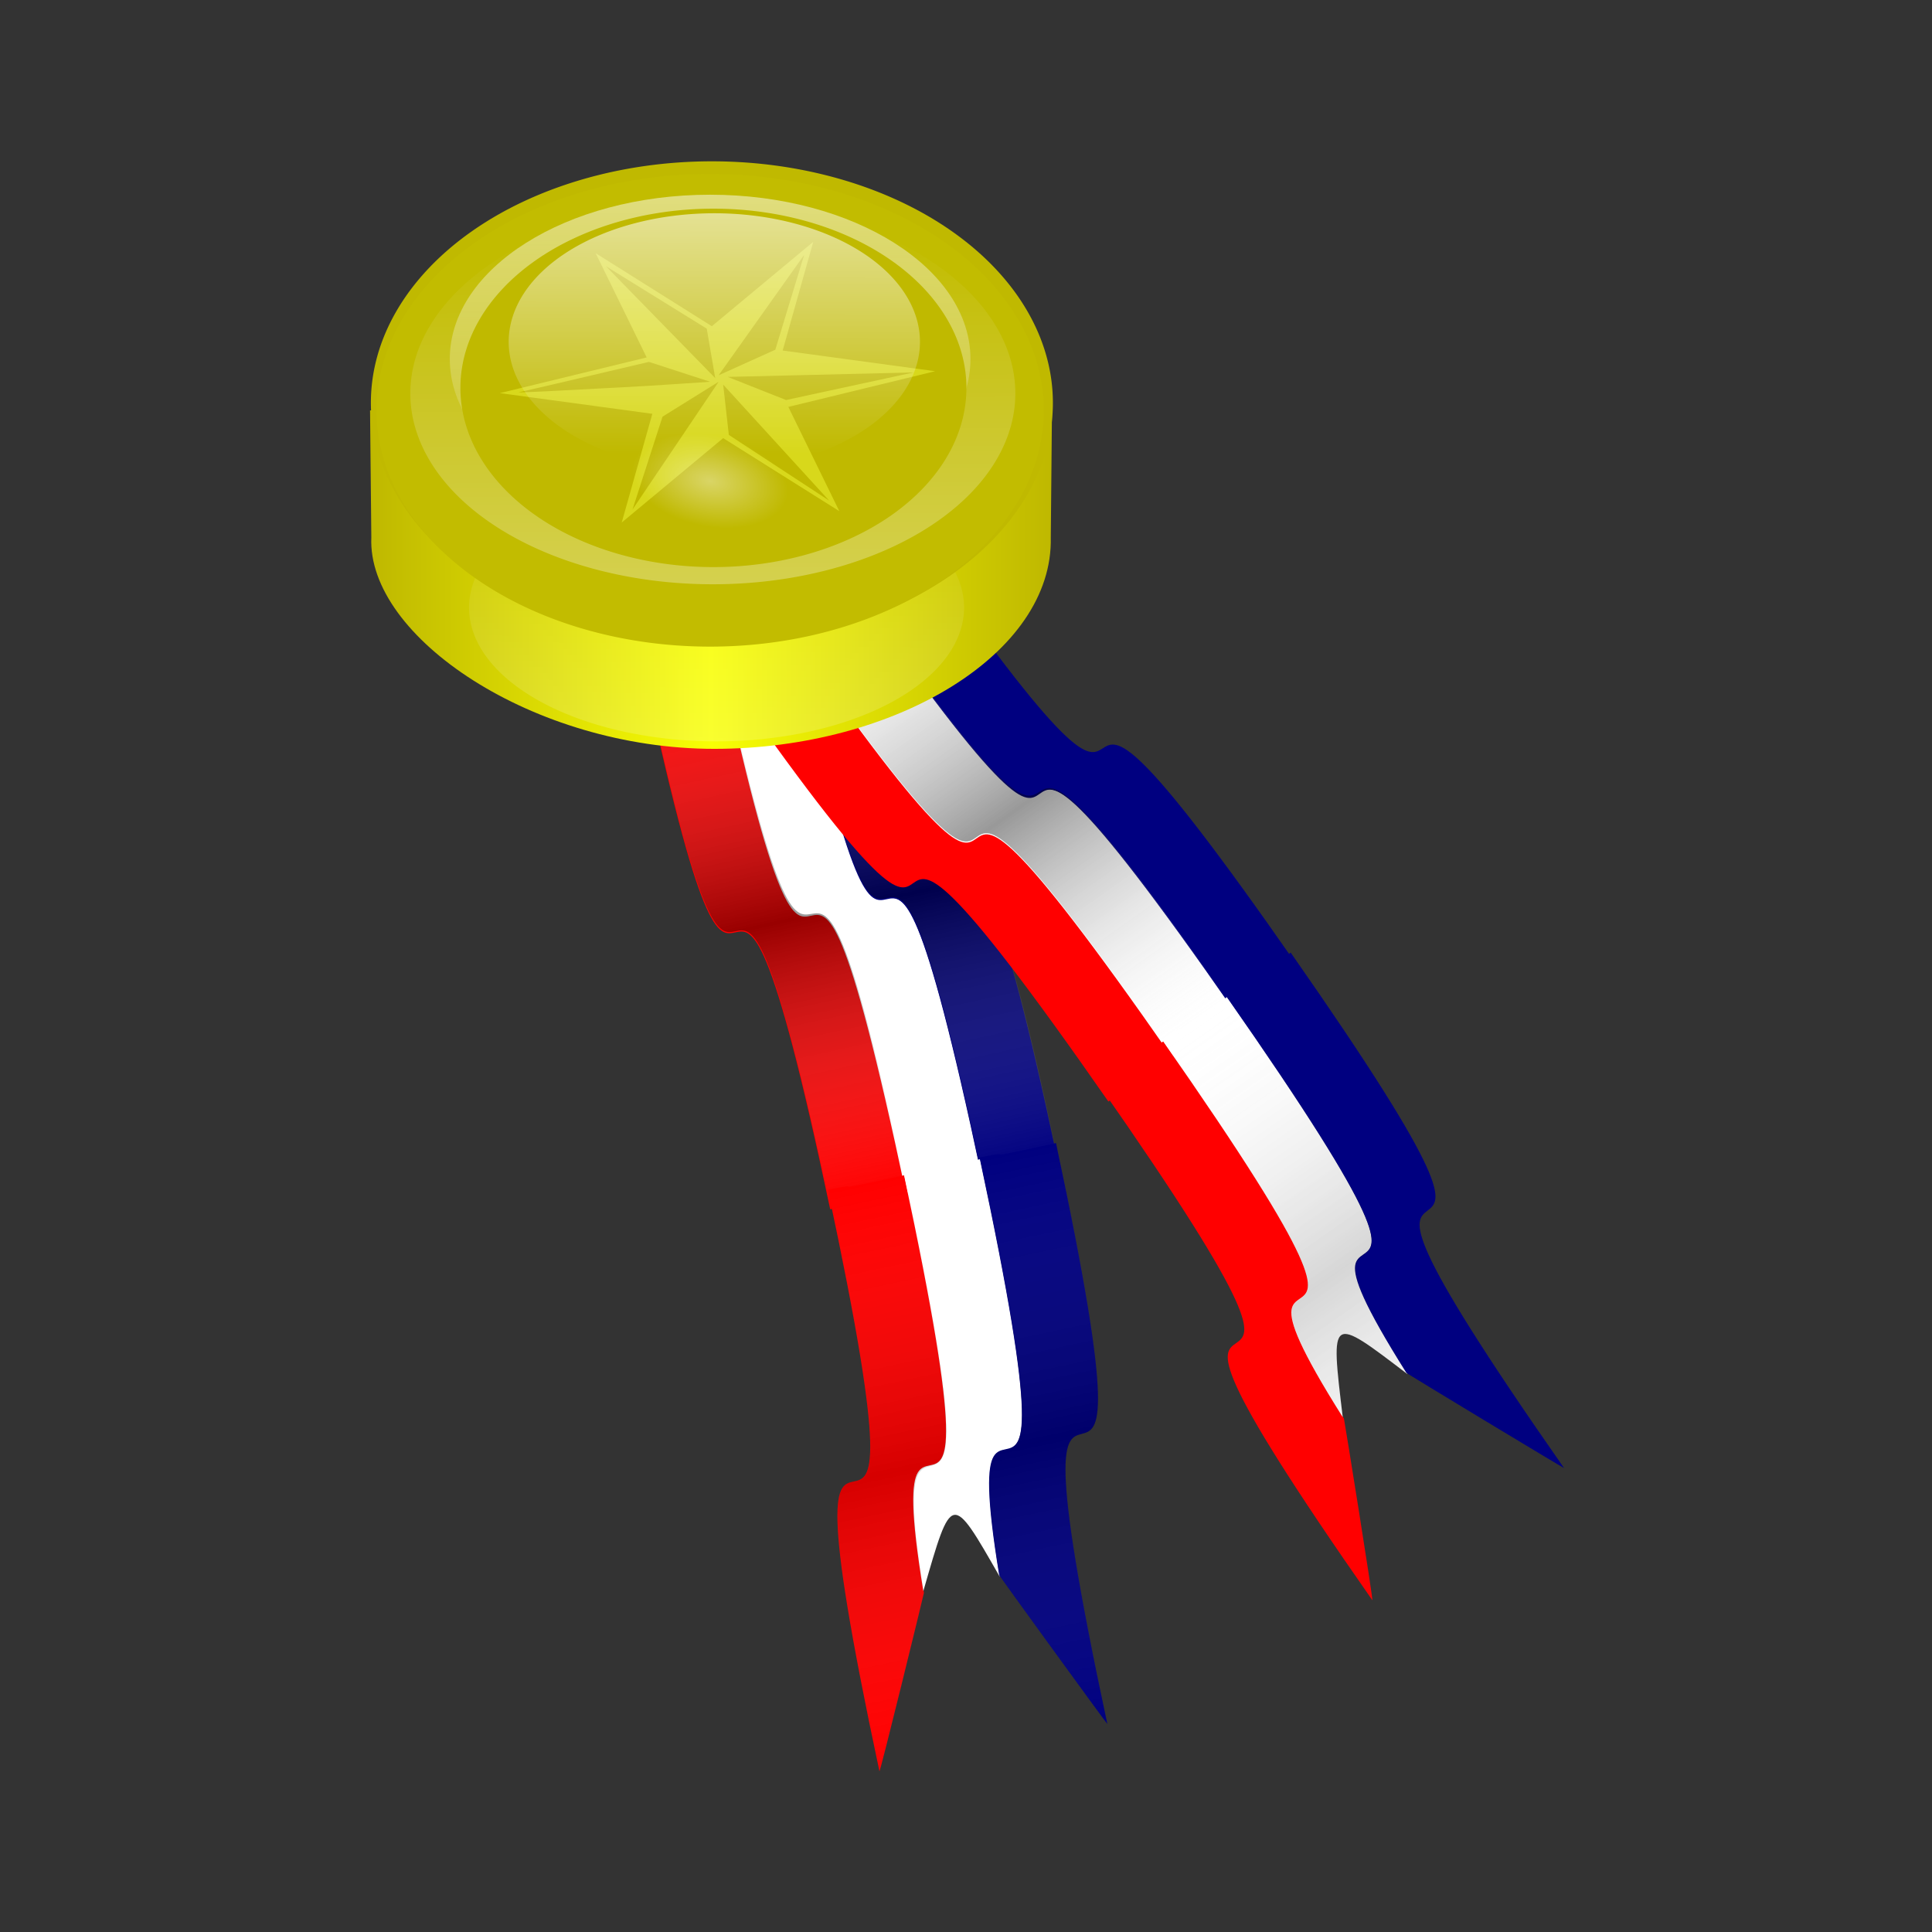 <svg:svg xmlns:dc="http://purl.org/dc/elements/1.1/" xmlns:ns1="http://sodipodi.sourceforge.net/DTD/sodipodi-0.dtd" xmlns:ns2="http://www.inkscape.org/namespaces/inkscape" xmlns:ns3="http://www.w3.org/1999/xlink" xmlns:ns5="http://web.resource.org/cc/" xmlns:rdf="http://www.w3.org/1999/02/22-rdf-syntax-ns#" xmlns:svg="http://www.w3.org/2000/svg" height="421.363" id="svg2776" version="1.0" viewBox="-70.151 -26.674 421.363 421.363" width="421.363" ns1:docbase="/home/evans/Desktop" ns1:docname="PeterM_Medallion.svg" ns1:modified="true" ns1:version="0.32" ns2:output_extension="org.inkscape.output.svg.inkscape" ns2:version="0.45">
  <svg:rect x="-70.151" y="-26.674" width="421.363" height="421.363" fill="#333333" stroke="none"/>
  <svg:defs id="defs2779">
    <svg:radialGradient cx="259.85" cy="485.57" gradientTransform="matrix(-.279 .655 -.659 -.088 657.02 359.29)" gradientUnits="userSpaceOnUse" id="radialGradient2709" r="13.5" ns2:collect="always">
      <svg:stop id="stop3962" offset="0" style="stop-color:#ffffff" />
      <svg:stop id="stop3964" offset="1" style="stop-color:#ffffff;stop-opacity:0" />
    </svg:radialGradient>
    <svg:linearGradient gradientUnits="userSpaceOnUse" id="linearGradient2707" x1="361.19" x2="360.28" y1="80.283" y2="444.97" ns2:collect="always" ns3:href="#linearGradient4142" />
    <svg:linearGradient gradientUnits="userSpaceOnUse" id="linearGradient2705" x1="361.19" x2="360.28" y1="110.54" y2="444.97" ns2:collect="always" ns3:href="#linearGradient4142" />
    <svg:linearGradient gradientUnits="userSpaceOnUse" id="linearGradient2703" x1="357.92" x2="357" y1="152.26" y2="440.06" ns2:collect="always" ns3:href="#linearGradient4142" />
    <svg:linearGradient gradientUnits="userSpaceOnUse" id="linearGradient2701" x1="353.59" x2="359.01" y1="493.62" y2="180.48" ns2:collect="always" ns3:href="#linearGradient4142" />
    <svg:linearGradient id="linearGradient4142">
      <svg:stop id="stop4144" offset="0" style="stop-color:#ffffff" />
      <svg:stop id="stop4146" offset="1" style="stop-color:#ffffff;stop-opacity:0" />
    </svg:linearGradient>
    <svg:linearGradient gradientUnits="userSpaceOnUse" id="linearGradient3517" x1="705.64" x2="756.38" y1="25.861" y2="25.861" ns2:collect="always" ns3:href="#linearGradient3391" />
    <svg:linearGradient gradientUnits="userSpaceOnUse" id="linearGradient9646" x1="61.586" x2="618.77" y1="794.38" y2="794.38" ns2:collect="always" ns3:href="#linearGradient3391" />
    <svg:linearGradient id="linearGradient3391">
      <svg:stop id="stop3393" offset="0" style="stop-color:#ffffff;stop-opacity:0" />
      <svg:stop id="stop3399" offset=".5" style="stop-color:#000000" />
      <svg:stop id="stop3395" offset="1" style="stop-color:#ffffff;stop-opacity:0" />
    </svg:linearGradient>
    <svg:linearGradient gradientTransform="matrix(.367 0 0 .367 -40.34 -43.91)" gradientUnits="userSpaceOnUse" id="linearGradient2262" x1="171.84" x2="577.03" y1="381.28" y2="381.28" ns2:collect="always">
      <svg:stop id="stop8562" offset="0" style="stop-color:#bfb800" />
      <svg:stop id="stop8564" offset=".5" style="stop-color:#f8fe05" />
      <svg:stop id="stop8566" offset="1" style="stop-color:#bfb800" />
    </svg:linearGradient>
  </svg:defs>
  <ns1:namedview bordercolor="#666666" borderopacity="1.0" gridtolerance="10.0" guidetolerance="10.0" id="base" objecttolerance="10.0" pagecolor="#ffffff" ns2:current-layer="svg2776" ns2:cx="141.41699" ns2:cy="183.36845" ns2:pageopacity="0.0" ns2:pageshadow="2" ns2:showpageshadow="false" ns2:window-height="694" ns2:window-width="1020" ns2:window-x="0" ns2:window-y="24" ns2:zoom="1.3061134" />
  <svg:g id="g2300" transform="translate(-12.179 -10.342)">
    <svg:g id="g3799" transform="matrix(1.246 .526 -.526 1.246 -549.52 -509.13)">
      <svg:g id="g3801" transform="matrix(.097 .139 .075 -.053 646.97 345.94)">
        <svg:path d="m-569.1 283.05c549.77-1.39-1.32 124.72 551.3 123.33-0.654 81.71-2.41-29.39-1.737 136.47-547.82 1.39-3.748-124.85-550.67-123.47 0-151.32 1.11 48.32 1.11-136.33z" id="path3803" style="fill:#ff0000" ns1:nodetypes="ccccc" />
        <svg:path d="m-569.1 419.05c549.77-1.39-1.32 124.72 551.3 123.33-0.654 81.71-2.41-29.39-1.737 136.47-547.82 1.39-3.748-124.85-550.67-123.47 0-151.32 1.11 48.32 1.11-136.33z" id="path3805" style="fill:#ffffff" ns1:nodetypes="ccccc" />
        <svg:path d="m-569.1 555.05c549.77-1.39-1.32 124.72 551.3 123.33-0.654 81.71-2.41-29.39-1.737 136.47-547.82 1.39-3.748-124.85-550.67-123.47 0-151.32 1.11 48.32 1.11-136.33z" id="path3807" style="fill:#000080" ns1:nodetypes="ccccc" />
      </svg:g>
      <svg:g id="g3809" style="opacity:.399;fill:url(#linearGradient9646)" transform="matrix(.097 .139 .075 -.053 567.02 270.61)">
        <svg:path d="m65.077 528.48c549.77-1.39-1.319 124.71 551.3 123.32-0.65 81.71-2.41-29.38-1.74 136.47-547.82 1.39-3.74-124.85-550.67-123.46-0.002-151.33 1.107 48.32 1.107-136.33z" id="path3811" style="opacity:1;fill:url(#linearGradient9646)" ns1:nodetypes="ccccc" />
        <svg:path d="m65.077 664.48c549.77-1.39-1.319 124.71 551.3 123.32-0.65 81.71-2.41-29.38-1.74 136.47-547.82 1.39-3.74-124.85-550.67-123.46-0.002-151.33 1.107 48.32 1.107-136.33z" id="path3813" style="opacity:1;fill:url(#linearGradient9646)" ns1:nodetypes="ccccc" />
        <svg:path d="m65.077 800.48c549.77-1.39-1.319 124.71 551.3 123.32-0.65 81.7-2.41-29.38-1.74 136.5-547.82 1.4-3.74-124.88-550.67-123.49-0.002-151.33 1.107 48.32 1.107-136.33z" id="path3815" style="opacity:1;fill:url(#linearGradient9646)" ns1:nodetypes="ccccc" />
      </svg:g>
      <svg:g id="g3817" transform="matrix(1.055 1.514 .821 -.572 -17.974 -654.25)">
        <svg:path d="m697.86 0.001c-50.51-0.128 0.12 11.457-50.65 11.329 0.06 7.506 0.22-2.7 0.16 12.537 6.29 0.016 11.01-0.152 14.56-0.456 3.55-0.305 5.92-0.747 7.51-1.281 1.59-0.533 2.39-1.158 2.8-1.83 0.42-0.671 0.44-1.387 0.45-2.104 0.02-0.717 0.04-1.434 0.45-2.105s1.21-1.296 2.79-1.83c1.59-0.533 3.95-0.975 7.49-1.28 0.06-0.012 14.64-12.968 14.44-12.98z" id="path3819" style="fill:#ff0000" ns1:nodetypes="cccsssssscc" />
        <svg:path d="m683.26 12.95c-3.55 0.304-5.91 0.746-7.49 1.279-1.57 0.533-2.36 1.157-2.75 1.828-0.39 0.67-0.39 1.386-0.39 2.102s0 1.432-0.4 2.102c-0.4 0.671-1.2 1.295-2.79 1.828s-3.98 0.975-7.55 1.279-8.33 0.471-14.68 0.455c0.06 7.507 0.22-2.699 0.16 12.537 6.29 0.016 11.01-0.151 14.56-0.456s5.92-0.747 7.51-1.28c1.59-0.534 2.39-1.159 2.8-1.83 0.42-0.671 0.44-1.388 0.45-2.105 0.02-0.717 0.04-1.433 0.45-2.104 0.41-0.672 1.21-1.297 2.79-1.83 1.59-0.534 3.95-0.976 7.49-1.281-8.12-4.805-8.12-4.71-0.16-12.524z" id="path3821" style="fill:#ffffff" ns1:nodetypes="cssssssccsssssscc" />
        <svg:path d="m683.26 25.443c-3.55 0.305-5.91 0.746-7.49 1.279-1.57 0.533-2.36 1.158-2.75 1.828s-0.39 1.386-0.39 2.102 0 1.432-0.4 2.103c-0.4 0.67-1.2 1.295-2.79 1.828s-3.98 0.974-7.55 1.278c-3.57 0.305-8.33 0.472-14.68 0.456 0.06 7.506 0.22-2.7 0.16 12.537 50.33 0.127 0.34-11.47 50.59-11.342-0.13-0.192-14.79-12.228-14.7-12.069z" id="path3823" style="fill:#000080" ns1:nodetypes="csssssscccc" />
      </svg:g>
      <svg:g id="g3825" style="opacity:0.399;fill:url(#linearGradient3517)" transform="matrix(1.055 1.514 .821 -.572 -80.772 -741.89)">
        <svg:path d="m756.28 1.435c-50.5-0.128 0.12 11.456-50.64 11.329 0.06 7.506 0.22-2.7 0.16 12.536 6.29 0.016 11.01-0.151 14.56-0.455 3.55-0.305 5.92-0.747 7.51-1.281 1.58-0.533 2.39-1.159 2.8-1.83s0.43-1.388 0.45-2.104c0.02-0.717 0.04-1.434 0.45-2.105s1.21-1.296 2.79-1.83 3.95-0.976 7.49-1.28c0.06-0.012 14.64-12.968 14.43-12.98z" id="path3827" style="opacity:0.399;fill:url(#linearGradient3517)" ns1:nodetypes="cccsssssscc" />
        <svg:path d="m741.69 14.384c-3.55 0.304-5.91 0.745-7.49 1.279-1.57 0.533-2.36 1.157-2.75 1.827-0.39 0.671-0.39 1.387-0.39 2.103s-0.01 1.432-0.41 2.102-1.19 1.295-2.78 1.828c-1.6 0.533-3.98 0.974-7.55 1.279-3.58 0.304-8.34 0.471-14.68 0.455 0.06 7.506 0.22-2.699 0.16 12.537 6.29 0.016 11.01-0.151 14.56-0.456s5.92-0.747 7.51-1.28c1.58-0.534 2.39-1.159 2.8-1.83s0.43-1.388 0.45-2.105 0.04-1.434 0.45-2.105 1.21-1.296 2.79-1.83c1.58-0.533 3.95-0.975 7.49-1.28-8.12-4.805-8.12-4.71-0.16-12.524z" id="path3829" style="opacity:0.399;fill:url(#linearGradient3517)" ns1:nodetypes="cssssssccsssssscc" />
        <svg:path d="m741.69 26.877c-3.55 0.304-5.91 0.746-7.49 1.279-1.57 0.533-2.36 1.157-2.75 1.828-0.39 0.67-0.39 1.386-0.39 2.102s-0.01 1.432-0.41 2.102c-0.4 0.671-1.19 1.295-2.78 1.828-1.6 0.533-3.98 0.975-7.55 1.279-3.58 0.304-8.34 0.472-14.68 0.456 0.06 7.506 0.22-2.7 0.16 12.536 50.32 0.128 0.34-11.469 50.58-11.341-0.13-0.192-14.78-12.228-14.69-12.069z" id="path3831" style="opacity:0.399;fill:url(#linearGradient3517)" ns1:nodetypes="csssssscccc" />
      </svg:g>
    </svg:g>
    <svg:g id="g3777" transform="matrix(1.353 0 0 1.353 -730.49 -211.66)">
      <svg:g id="g3444" transform="matrix(.097 .139 .075 -.053 646.97 345.94)">
        <svg:path d="m-569.1 283.05c549.77-1.39-1.32 124.72 551.3 123.33-0.654 81.71-2.41-29.39-1.737 136.47-547.82 1.39-3.748-124.85-550.67-123.47 0-151.32 1.11 48.32 1.11-136.33z" id="path3446" style="fill:#ff0000" ns1:nodetypes="ccccc" />
        <svg:path d="m-569.1 419.05c549.77-1.39-1.32 124.72 551.3 123.33-0.654 81.71-2.41-29.39-1.737 136.47-547.82 1.39-3.748-124.85-550.67-123.47 0-151.32 1.11 48.32 1.11-136.33z" id="path3448" style="fill:#ffffff" ns1:nodetypes="ccccc" />
        <svg:path d="m-569.1 555.05c549.77-1.39-1.32 124.72 551.3 123.33-0.654 81.71-2.41-29.39-1.737 136.47-547.82 1.39-3.748-124.85-550.67-123.47 0-151.32 1.11 48.32 1.11-136.33z" id="path3450" style="fill:#000080" ns1:nodetypes="ccccc" />
      </svg:g>
      <svg:g id="g3452" style="opacity:.399;fill:url(#linearGradient9646)" transform="matrix(.097 .139 .075 -.053 567.02 270.61)">
        <svg:path d="m65.077 528.48c549.77-1.39-1.319 124.71 551.3 123.32-0.65 81.71-2.41-29.38-1.74 136.47-547.82 1.39-3.74-124.85-550.67-123.46-0.002-151.33 1.107 48.32 1.107-136.33z" id="path3454" style="opacity:1;fill:url(#linearGradient9646)" ns1:nodetypes="ccccc" />
        <svg:path d="m65.077 664.48c549.77-1.39-1.319 124.71 551.3 123.32-0.65 81.71-2.41-29.38-1.74 136.47-547.82 1.39-3.74-124.85-550.67-123.46-0.002-151.33 1.107 48.32 1.107-136.33z" id="path3456" style="opacity:1;fill:url(#linearGradient9646)" ns1:nodetypes="ccccc" />
        <svg:path d="m65.077 800.48c549.77-1.39-1.319 124.71 551.3 123.32-0.65 81.7-2.41-29.38-1.74 136.5-547.82 1.4-3.74-124.88-550.67-123.49-0.002-151.33 1.107 48.32 1.107-136.33z" id="path3458" style="opacity:1;fill:url(#linearGradient9646)" ns1:nodetypes="ccccc" />
      </svg:g>
      <svg:g id="g9451" transform="matrix(1.055 1.514 .821 -.572 -17.974 -654.25)">
        <svg:path d="m697.86 0.001c-50.51-0.128 0.12 11.457-50.65 11.329 0.06 7.506 0.22-2.7 0.16 12.537 6.29 0.016 11.01-0.152 14.56-0.456 3.55-0.305 5.92-0.747 7.51-1.281 1.59-0.533 2.39-1.158 2.8-1.83 0.42-0.671 0.44-1.387 0.45-2.104 0.02-0.717 0.04-1.434 0.45-2.105s1.21-1.296 2.79-1.83c1.59-0.533 3.95-0.975 7.49-1.28 0.06-0.012 14.64-12.968 14.44-12.98z" id="path9453" style="fill:#ff0000" ns1:nodetypes="cccsssssscc" />
        <svg:path d="m683.26 12.95c-3.55 0.304-5.91 0.746-7.49 1.279-1.57 0.533-2.36 1.157-2.75 1.828-0.39 0.67-0.39 1.386-0.39 2.102s0 1.432-0.4 2.102c-0.4 0.671-1.2 1.295-2.79 1.828s-3.98 0.975-7.55 1.279-8.33 0.471-14.68 0.455c0.06 7.507 0.22-2.699 0.16 12.537 6.29 0.016 11.01-0.151 14.56-0.456s5.92-0.747 7.51-1.28c1.59-0.534 2.39-1.159 2.8-1.83 0.42-0.671 0.44-1.388 0.45-2.105 0.02-0.717 0.04-1.433 0.45-2.104 0.41-0.672 1.21-1.297 2.79-1.83 1.59-0.534 3.95-0.976 7.49-1.281-8.12-4.805-8.12-4.71-0.16-12.524z" id="path9455" style="fill:#ffffff" ns1:nodetypes="cssssssccsssssscc" />
        <svg:path d="m683.26 25.443c-3.55 0.305-5.91 0.746-7.49 1.279-1.57 0.533-2.36 1.158-2.75 1.828s-0.39 1.386-0.39 2.102 0 1.432-0.4 2.103c-0.4 0.67-1.2 1.295-2.79 1.828s-3.98 0.974-7.55 1.278c-3.57 0.305-8.33 0.472-14.68 0.456 0.06 7.506 0.22-2.7 0.16 12.537 50.33 0.127 0.34-11.47 50.59-11.342-0.13-0.192-14.79-12.228-14.7-12.069z" id="path9457" style="fill:#000080" ns1:nodetypes="csssssscccc" />
      </svg:g>
      <svg:g id="g9459" style="opacity:0.399;fill:url(#linearGradient3517)" transform="matrix(1.055 1.514 .821 -.572 -80.772 -741.89)">
        <svg:path d="m756.28 1.435c-50.5-0.128 0.12 11.456-50.64 11.329 0.06 7.506 0.22-2.7 0.16 12.536 6.29 0.016 11.01-0.151 14.56-0.455 3.55-0.305 5.92-0.747 7.51-1.281 1.58-0.533 2.39-1.159 2.8-1.83s0.43-1.388 0.45-2.104c0.02-0.717 0.04-1.434 0.45-2.105s1.21-1.296 2.79-1.83 3.95-0.976 7.49-1.28c0.06-0.012 14.64-12.968 14.43-12.98z" id="path9461" style="opacity:0.399;fill:url(#linearGradient3517)" ns1:nodetypes="cccsssssscc" />
        <svg:path d="m741.69 14.384c-3.55 0.304-5.91 0.745-7.49 1.279-1.57 0.533-2.36 1.157-2.75 1.827-0.39 0.671-0.39 1.387-0.39 2.103s-0.01 1.432-0.41 2.102-1.19 1.295-2.78 1.828c-1.6 0.533-3.98 0.974-7.55 1.279-3.58 0.304-8.34 0.471-14.68 0.455 0.06 7.506 0.22-2.699 0.16 12.537 6.29 0.016 11.01-0.151 14.56-0.456s5.92-0.747 7.51-1.28c1.58-0.534 2.39-1.159 2.8-1.83s0.43-1.388 0.45-2.105 0.04-1.434 0.45-2.105 1.21-1.296 2.79-1.83c1.58-0.533 3.95-0.975 7.49-1.28-8.12-4.805-8.12-4.71-0.16-12.524z" id="path9463" style="opacity:0.399;fill:url(#linearGradient3517)" ns1:nodetypes="cssssssccsssssscc" />
        <svg:path d="m741.69 26.877c-3.55 0.304-5.91 0.746-7.49 1.279-1.57 0.533-2.36 1.157-2.75 1.828-0.39 0.67-0.39 1.386-0.39 2.102s-0.01 1.432-0.41 2.102c-0.4 0.671-1.19 1.295-2.78 1.828-1.6 0.533-3.98 0.975-7.55 1.279-3.58 0.304-8.34 0.472-14.68 0.456 0.06 7.506 0.22-2.7 0.16 12.536 50.32 0.128 0.34-11.469 50.58-11.341-0.13-0.192-14.78-12.228-14.69-12.069z" id="path9465" style="opacity:0.399;fill:url(#linearGradient3517)" ns1:nodetypes="csssssscccc" />
      </svg:g>
    </svg:g>
    <svg:path d="m97.099 45.098c-28.481 0-53.227 11.392-65.673 28.079h-8.691l0.278 27.693c-0.95 21.71 35.352 46.12 74.815 46.12 39.462 0 73.952-20.76 73.372-46.12l0.26-27.693h-8.69c-12.44-16.686-37.19-28.079-65.671-28.079z" id="path2596" style="fill:url(#linearGradient2262)" ns1:nodetypes="ccccscccc" />
    <svg:path d="m572 322.1a199.92 141.61 0 1 1 -399.85 0 199.92 141.61 0 1 1 399.85 0z" id="path2598" style="opacity:.187;fill:url(#linearGradient2701)" transform="matrix(.27 0 0 .206 -2.153 49.83)" ns1:cx="372.07529" ns1:cy="322.09503" ns1:rx="199.92105" ns1:ry="141.61075" ns1:type="arc" />
    <svg:path d="m572 322.1a199.92 141.61 0 1 1 -399.85 0 199.92 141.61 0 1 1 399.85 0z" id="path2600" style="fill:#c0b900" transform="matrix(.372 0 0 .372 -41.125 -48.291)" ns1:cx="372.07529" ns1:cy="322.09503" ns1:rx="199.92105" ns1:ry="141.61075" ns1:type="arc" />
    <svg:path d="m572 322.1a199.92 141.61 0 1 1 -399.85 0 199.92 141.61 0 1 1 399.85 0z" id="path2602" style="fill:#c2bc00" transform="matrix(.364 0 0 .364 -38.533 -44.097)" ns1:cx="372.07529" ns1:cy="322.09503" ns1:rx="199.92105" ns1:ry="141.61075" ns1:type="arc" />
    <svg:path d="m572 322.1a199.92 141.61 0 1 1 -399.85 0 199.92 141.61 0 1 1 399.85 0z" id="path2604" style="opacity:.187;fill:url(#linearGradient2701)" transform="matrix(.27 0 0 .206 -2.649 29.496)" ns1:cx="372.07529" ns1:cy="322.09503" ns1:rx="199.92105" ns1:ry="141.61075" ns1:type="arc" />
    <svg:path d="m572 322.1a199.92 141.61 0 1 1 -399.85 0 199.92 141.61 0 1 1 399.85 0z" id="path2606" style="opacity:.34;fill:url(#linearGradient2703)" transform="matrix(.33 0 0 -.294 -25.291 164.16)" ns1:cx="372.07529" ns1:cy="322.09503" ns1:rx="199.92105" ns1:ry="141.61075" ns1:type="arc" />
    <svg:path d="m572 322.1c0 78.16-89.57 141.61-199.92 141.61-110.36 0-199.93-63.45-199.93-141.61 0-78.17 89.57-141.62 199.93-141.62 110.35 0 199.92 63.45 199.92 141.62z" id="path2608" style="opacity:.631;fill:url(#linearGradient2705)" transform="matrix(.284 0 0 .253 -8.764 -19.528)" />
    <svg:path d="m572 322.1a199.92 141.61 0 1 1 -399.85 0 199.92 141.61 0 1 1 399.85 0z" id="path2610" style="fill:#c0b900" transform="matrix(.276 0 0 .276 -5.071 -20.638)" ns1:cx="372.07529" ns1:cy="322.09503" ns1:rx="199.92105" ns1:ry="141.61075" ns1:type="arc" />
    <svg:path d="m123.5 76.395l-27.086 9.202 9.406 26.873-21.431-18.822-18.717 21.752 5.647-28.026-28.128-5.332 27.082-9.202-9.411-26.873 21.436 18.822 18.712-21.749-5.642 28.022 28.132 5.333m-24.159-30.009l-15.789 31.055 10.457-6.588 5.332-24.467m20.179 30.323l-34.295 1.15 10.77 5.96 23.525-7.11m-15.58 33.041l-19.551-29.904 1.046 12.966 18.505 16.938m-36.281 2.3l15.893-32.936-10.351 8.992-5.542 23.944m-21.017-30.218h0.209c1.324 0 6.483-0.348 15.475-1.045 4.392-0.279 10.944-0.837 19.658-1.673l-11.293-5.124c-15.893 5.228-23.91 7.842-24.049 7.842m16.102-32.519l20.181 28.86-1.568-12.757-18.613-16.103" id="text2884" style="fill:#d8d81b" transform="scale(1.182 .846)" />
    <svg:g id="g2620" style="opacity:.793" transform="matrix(2.021 0 0 2.021 -379.4 -423.55)">
      <svg:path d="m572 322.1a199.92 141.61 0 1 1 -399.85 0 199.92 141.61 0 1 1 399.85 0z" id="path2622" style="fill:url(#linearGradient2707)" transform="matrix(.111 0 0 .098 194.83 206.82)" ns1:cx="372.07529" ns1:cy="322.09503" ns1:rx="199.92105" ns1:ry="141.61075" ns1:type="arc" />
      <svg:path d="m278 486.86a13.5 13.5 0 1 1 -27 0 13.5 13.5 0 1 1 27 0z" id="path2624" style="opacity:.5;fill:url(#radialGradient2709)" transform="matrix(-.02 -.536 .938 -.042 -215.63 415.63)" ns1:cx="264.5" ns1:cy="486.86218" ns1:rx="13.5" ns1:ry="13.5" ns1:type="arc" ns2:export-filename="/home/peterm/Foto's/afbeeldingen/svg/Mandriva/mcnlivelogo/mcnlivelogowithtext.png" ns2:export-xdpi="47.93037" ns2:export-ydpi="47.93037" />
    </svg:g>
  </svg:g>
</svg:svg>